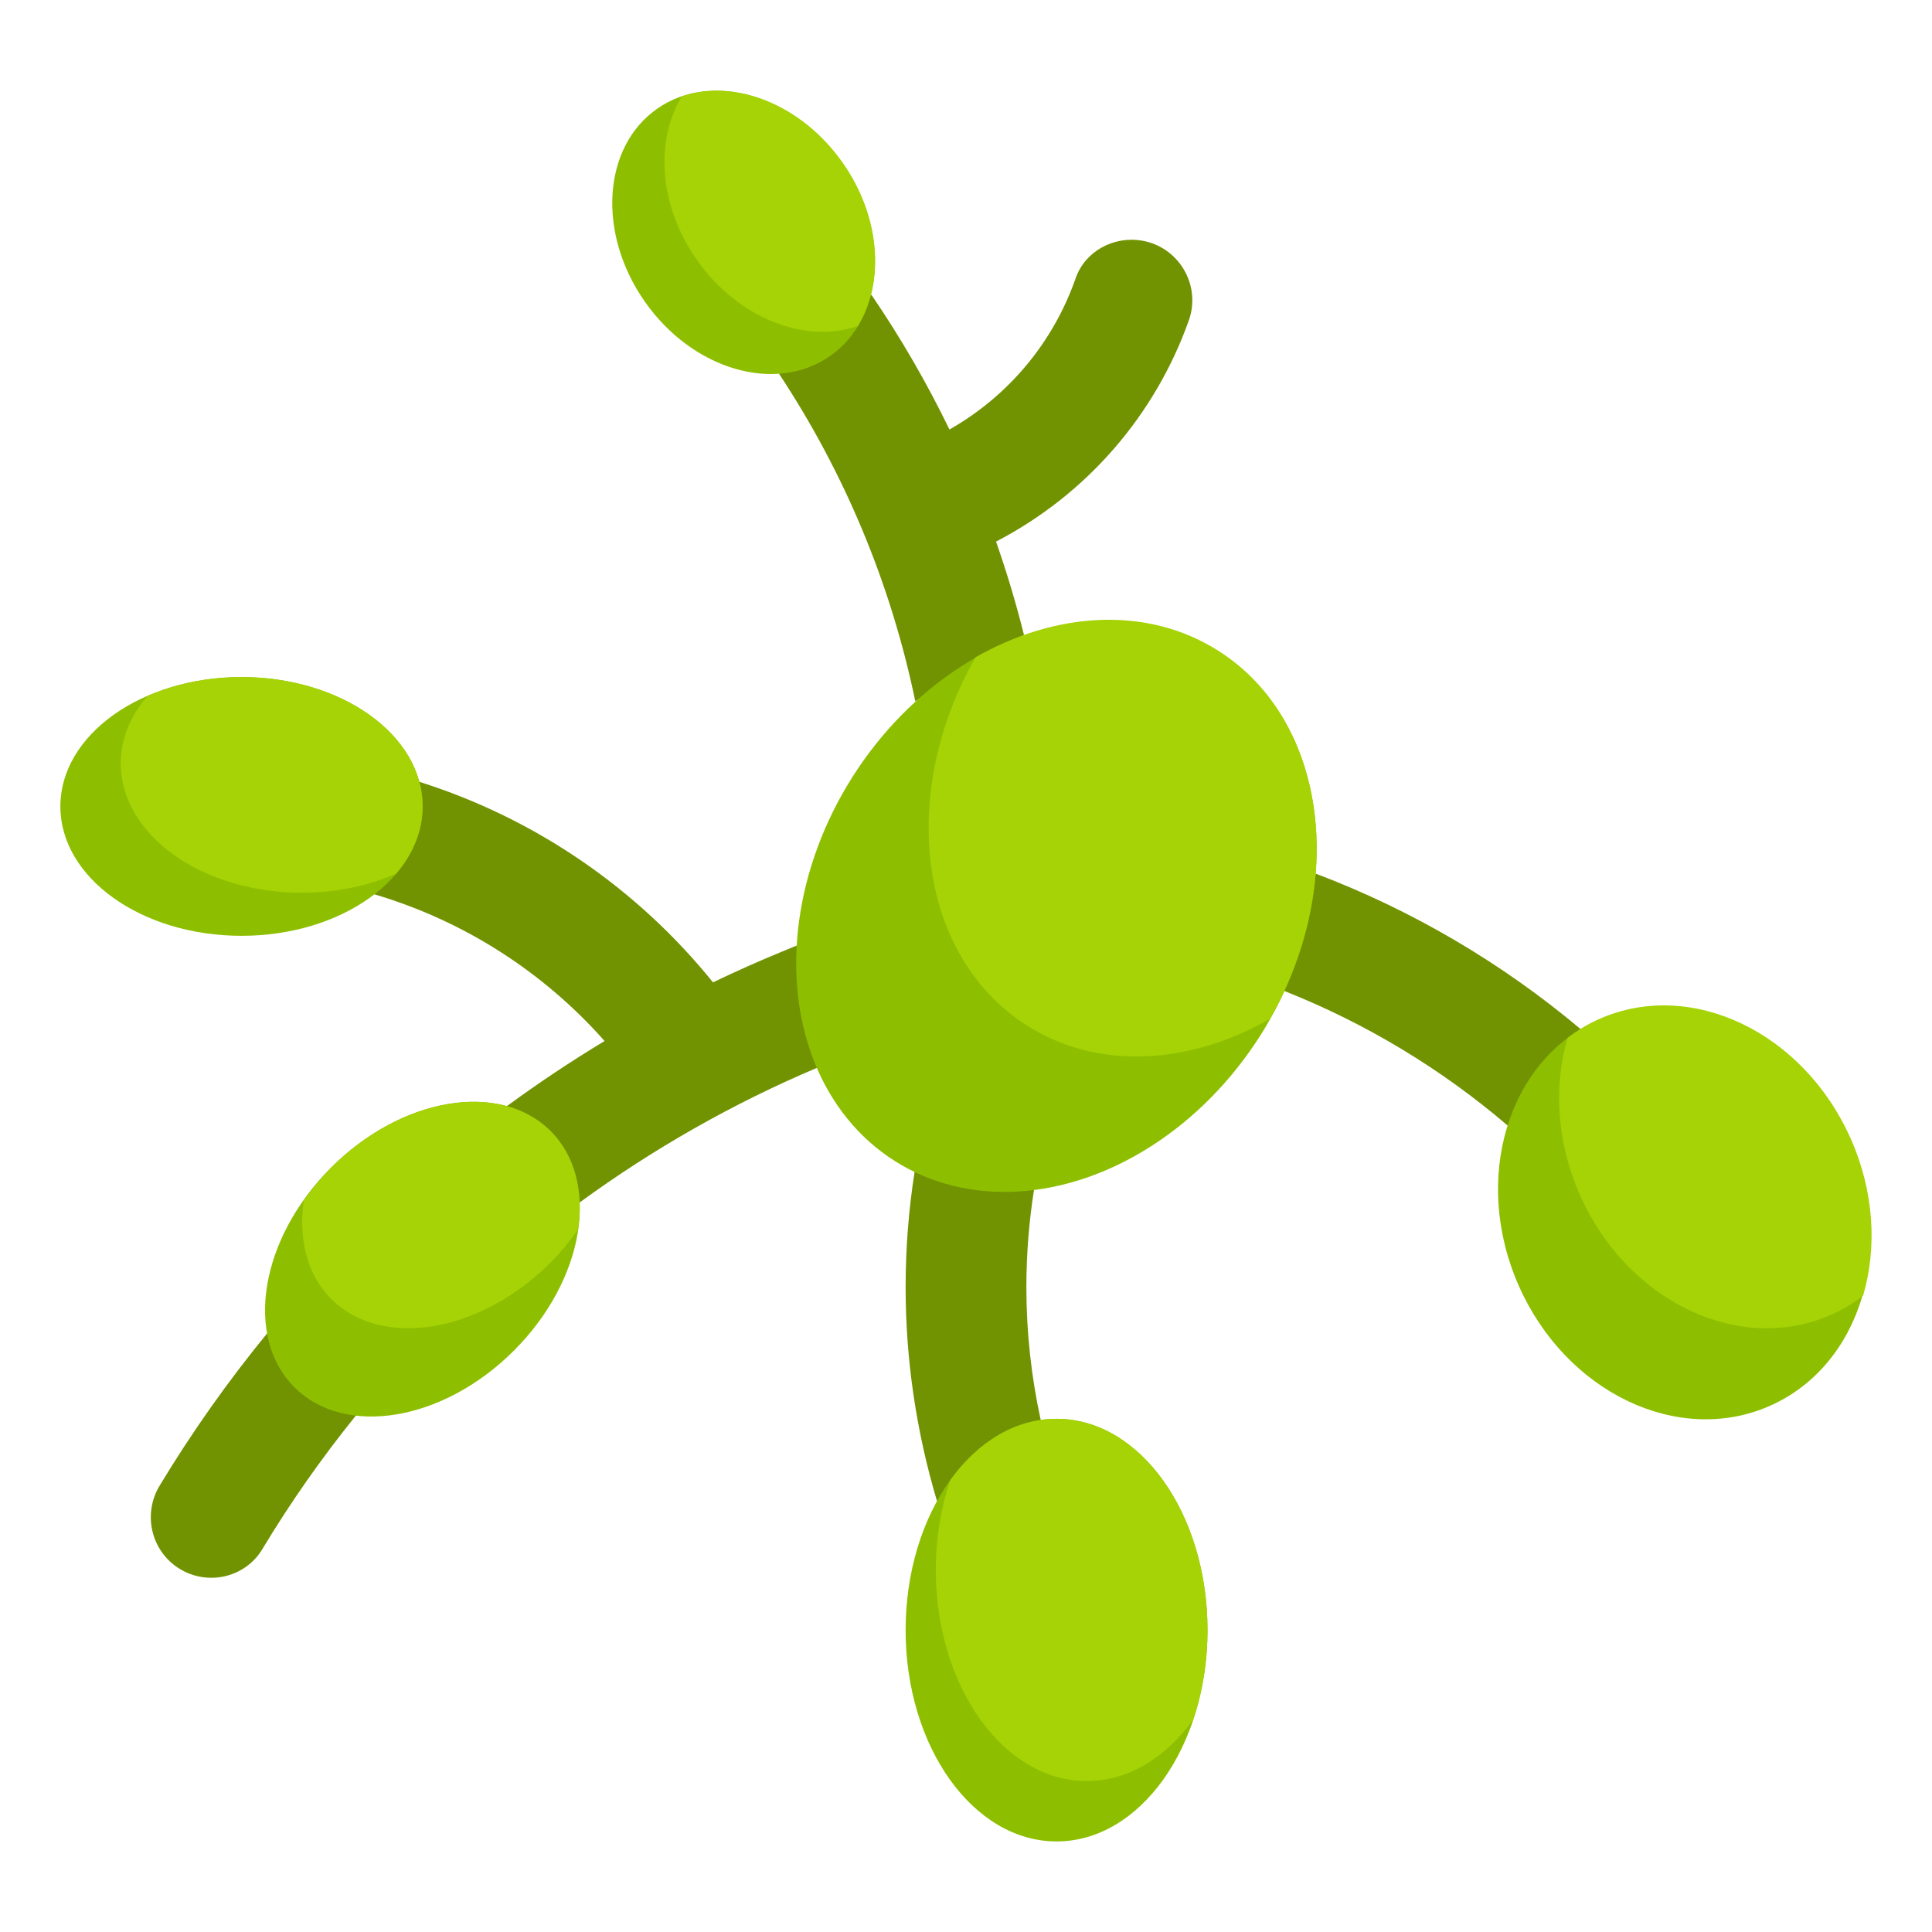 <svg viewBox="0 0 64 64" xmlns="http://www.w3.org/2000/svg"><g id="ad"><g><path d="m31.04 49.727c-.685-2.293-1.04-4.685-1.04-7.076 0-1.296.1-2.579.299-3.843l3.955.599c-.169 1.067-.254 2.15-.254 3.244 0 1.473.161 2.947.475 4.388l-3.434 2.687z" fill="#719301"></path><path d="m43.588 28.941c3.191 1.209 6.159 2.953 8.768 5.146l-2.401 3.208c-2.203-1.885-4.709-3.397-7.406-4.466l1.038-3.887z" fill="#719301"></path><path d="m33.92 21.031c-.261-1.046-.57-2.077-.925-3.09 3-1.56 5.266-4.179 6.386-7.326.417-1.172-.333-2.44-1.56-2.645-.932-.156-1.877.353-2.188 1.245-.738 2.117-2.217 3.898-4.181 5.013-.75-1.547-1.613-3.038-2.585-4.463l-3.06 2.618c2.176 3.289 3.71 6.97 4.513 10.847z" fill="#719301"></path><path d="m16.791 36.642c1.045-.766 2.125-1.486 3.236-2.157-2.023-2.289-4.667-3.986-7.625-4.859l1.489-3.727c3.833 1.209 7.221 3.535 9.728 6.643.746-.359 1.504-.697 2.272-1.013l.522-.215.652 4.059c-2.794 1.182-5.428 2.682-7.856 4.455l-7.424 7.07c-1.13 1.398-2.166 2.876-3.098 4.424-.544.903-1.712 1.203-2.64.703-1.012-.545-1.353-1.827-.759-2.811 1.069-1.77 2.261-3.457 3.564-5.047z" fill="#719301"></path><g fill="#8dbf00"><ellipse cx="35" cy="30" rx="10" ry="8" transform="matrix(.536 -.844 .844 .536 -9.084 43.477)"></ellipse><ellipse cx="55.823" cy="40.152" rx="6" ry="7" transform="matrix(.914 -.405 .405 .914 -11.485 26.08)"></ellipse><ellipse cx="35" cy="54" rx="5" ry="7"></ellipse><ellipse cx="8" cy="26.714" rx="6" ry="4.286"></ellipse><ellipse cx="14" cy="41.714" rx="6" ry="4.286" transform="matrix(.707 -.707 .707 .707 -25.396 22.117)"></ellipse><ellipse cx="24.646" cy="7.696" rx="4" ry="5" transform="matrix(.819 -.573 .573 .819 .039 15.516)"></ellipse></g><path d="m8 22.429c-1.144 0-2.209.233-3.119.63-.555.65-.881 1.411-.881 2.228 0 2.367 2.686 4.286 6 4.286 1.144 0 2.209-.233 3.119-.63.555-.65.881-1.411.881-2.228 0-2.367-2.686-4.286-6-4.286z" fill="#a6d305"></path><path d="m22.587 3.198c-.892 1.453-.764 3.607.489 5.398 1.363 1.948 3.588 2.809 5.337 2.205.892-1.453.764-3.607-.489-5.398-1.363-1.948-3.588-2.809-5.337-2.205z" fill="#a6d305"></path><path d="m40.358 21.557c-2.355-1.495-5.384-1.3-8.043.217-2.59 4.557-1.886 9.92 1.704 12.198 2.355 1.495 5.384 1.3 8.043-.217 2.59-4.557 1.886-9.92-1.704-12.198z" fill="#a6d305"></path><path d="m52.985 33.754c-.382.169-.734.38-1.055.627-.468 1.591-.37 3.45.408 5.205 1.567 3.534 5.294 5.31 8.323 3.966.382-.169.734-.38 1.055-.627.468-1.591.37-3.45-.408-5.205-1.567-3.534-5.294-5.31-8.323-3.966z" fill="#a6d305"></path><path d="m35 47c-1.376 0-2.621.778-3.525 2.037-.302.901-.475 1.902-.475 2.963 0 3.866 2.239 7 5 7 1.376 0 2.621-.778 3.525-2.037.302-.901.475-1.902.475-2.963 0-3.866-2.239-7-5-7z" fill="#a6d305"></path><path d="m18.243 37.472c-1.674-1.674-4.93-1.131-7.273 1.212-.347.347-.641.718-.908 1.097-.177 1.263.103 2.441.91 3.248 1.674 1.674 4.93 1.131 7.273-1.212.347-.347.641-.718.908-1.097.177-1.263-.103-2.441-.91-3.248z" fill="#a6d305"></path></g></g></svg>